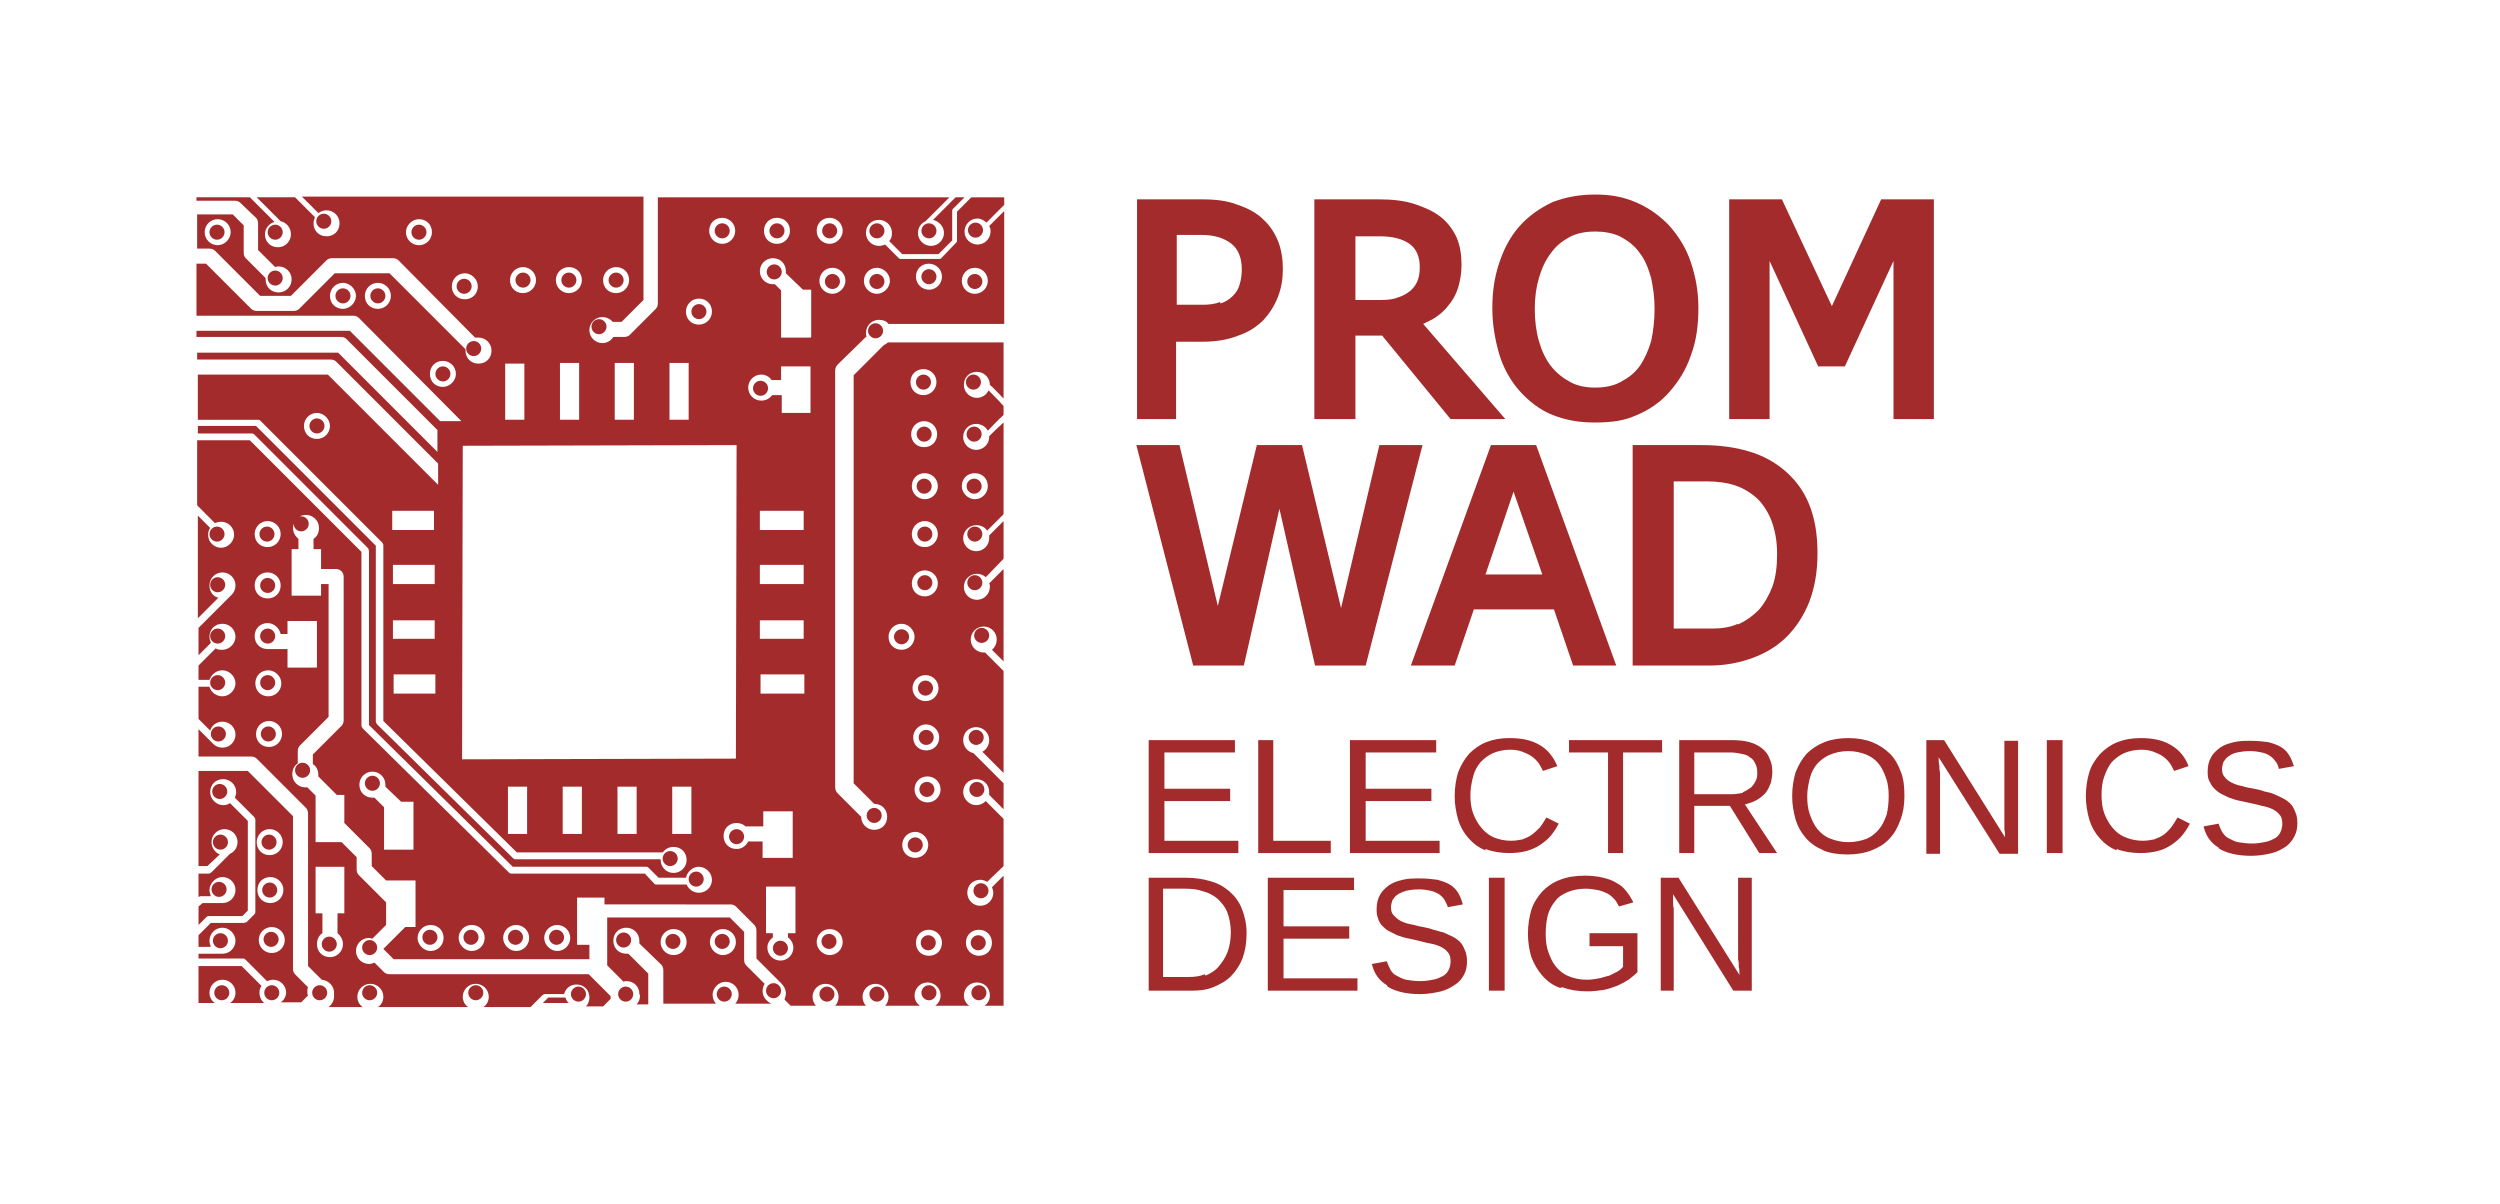 <?xml version="1.0" encoding="utf-8"?>
<!-- Generator: Adobe Illustrator 16.0.0, SVG Export Plug-In . SVG Version: 6.00 Build 0)  -->
<!DOCTYPE svg PUBLIC "-//W3C//DTD SVG 1.1//EN" "http://www.w3.org/Graphics/SVG/1.1/DTD/svg11.dtd">
<svg version="1.1" id="Слой_1" xmlns="http://www.w3.org/2000/svg" xmlns:xlink="http://www.w3.org/1999/xlink" x="0px" y="0px"
	 width="262.951px" height="126.68px" viewBox="0 0 262.951 126.68" enable-background="new 0 0 262.951 126.68"
	 xml:space="preserve">
<g id="LOGOTYPE_x0020__x0028_BASIC_x0029_">
	<g id="_159270672">
		<polygon fill="none" points="-0.144,-0.13 -0.144,126.521 262.806,126.521 262.806,-0.13 		"/>
		<g>
			<path fill="#a42b2b" d="M145.876,103.625c-0.864-0.504-1.368-1.297-1.584-2.232l1.584-0.287c0.072,0.287,0.216,0.575,0.36,0.863
				c0.144,0.288,0.359,0.504,0.647,0.648c0.288,0.144,0.648,0.359,1.008,0.432c0.433,0.072,0.864,0.145,1.513,0.145
				c0.504,0,0.936-0.072,1.296-0.145c0.432-0.072,0.72-0.216,1.008-0.359c0.288-0.145,0.504-0.361,0.648-0.648
				c0.144-0.288,0.216-0.576,0.216-0.936c0-0.361-0.072-0.721-0.288-0.937c-0.145-0.216-0.433-0.433-0.72-0.576
				c-0.288-0.144-0.721-0.288-1.152-0.36c-0.433-0.072-0.937-0.216-1.512-0.359c-0.36-0.072-0.648-0.145-1.009-0.217
				c-0.359-0.071-0.647-0.215-0.936-0.287c-0.288-0.145-0.576-0.289-0.864-0.433s-0.504-0.36-0.72-0.575
				c-0.216-0.217-0.36-0.505-0.433-0.793c-0.144-0.287-0.144-0.647-0.144-1.008c0-0.576,0.144-1.08,0.36-1.439
				c0.216-0.433,0.575-0.721,0.936-1.009c0.432-0.288,0.864-0.432,1.44-0.575c0.576-0.145,1.151-0.145,1.8-0.145
				c0.72,0,1.368,0.072,1.872,0.145c0.504,0.144,0.936,0.287,1.296,0.504c0.36,0.216,0.648,0.504,0.864,0.863
				c0.216,0.36,0.359,0.721,0.504,1.225l-1.584,0.287c-0.072-0.287-0.216-0.504-0.36-0.791c-0.144-0.217-0.359-0.433-0.576-0.576
				c-0.216-0.145-0.575-0.288-0.863-0.36c-0.36-0.071-0.721-0.144-1.225-0.144c-0.576,0-1.008,0.072-1.368,0.144
				c-0.359,0.144-0.647,0.216-0.936,0.433c-0.216,0.144-0.36,0.359-0.504,0.576c-0.072,0.215-0.145,0.504-0.145,0.719
				c0,0.361,0.072,0.648,0.288,0.865c0.216,0.215,0.433,0.432,0.72,0.575c0.288,0.144,0.648,0.288,1.08,0.36
				c0.433,0.072,0.792,0.216,1.297,0.288c0.359,0.071,0.72,0.144,1.08,0.288c0.359,0.072,0.72,0.216,1.079,0.287
				c0.288,0.145,0.648,0.289,0.937,0.433s0.576,0.36,0.792,0.576s0.36,0.504,0.504,0.864c0.145,0.287,0.216,0.72,0.216,1.152
				c0,0.504-0.071,0.936-0.288,1.367c-0.216,0.432-0.504,0.792-0.936,1.08c-0.433,0.288-0.937,0.576-1.512,0.721
				c-0.648,0.144-1.368,0.287-2.16,0.287c-1.513,0-2.664-0.287-3.456-0.791L145.876,103.625z M164.093,103.913L164.093,103.913
				c-0.792-0.288-1.368-0.72-1.872-1.296c-0.505-0.576-0.864-1.225-1.152-1.944c-0.216-0.72-0.36-1.584-0.36-2.448
				c0-0.936,0.145-1.8,0.36-2.52c0.216-0.721,0.647-1.369,1.152-1.944c0.504-0.504,1.08-0.937,1.872-1.224
				c0.72-0.289,1.584-0.433,2.592-0.433c0.72,0,1.368,0.072,1.944,0.216c0.575,0.145,1.008,0.288,1.439,0.576
				c0.433,0.216,0.72,0.504,1.008,0.864s0.504,0.72,0.721,1.151l-1.513,0.433c-0.144-0.288-0.288-0.576-0.504-0.792
				c-0.216-0.217-0.432-0.432-0.72-0.576s-0.648-0.288-1.008-0.359c-0.36-0.072-0.864-0.145-1.296-0.145
				c-0.721,0-1.368,0.145-1.872,0.359c-0.505,0.217-1.009,0.504-1.297,0.937c-0.359,0.433-0.647,0.937-0.792,1.513
				c-0.144,0.575-0.216,1.224-0.216,1.943c0,0.721,0.072,1.368,0.288,1.944c0.216,0.575,0.433,1.08,0.792,1.512
				c0.36,0.433,0.792,0.792,1.368,1.009c0.504,0.215,1.152,0.359,1.872,0.359c0.504,0,0.864-0.072,1.296-0.145
				c0.36-0.071,0.72-0.215,1.08-0.287c0.288-0.145,0.576-0.289,0.864-0.433c0.216-0.144,0.432-0.288,0.576-0.504v-2.16h-3.528
				v-1.368h5.04v4.104c-0.288,0.288-0.576,0.504-0.936,0.792c-0.36,0.216-0.721,0.432-1.225,0.648
				c-0.432,0.144-0.936,0.359-1.439,0.432c-0.505,0.072-1.08,0.145-1.656,0.145c-1.008,0-1.872-0.145-2.664-0.433L164.093,103.913z
				 M120.819,104.201L120.819,104.201V92.32h3.96c0.937,0,1.8,0.145,2.521,0.36c0.792,0.216,1.439,0.576,2.016,1.08
				s1.008,1.08,1.296,1.8c0.288,0.721,0.504,1.584,0.504,2.592s-0.144,1.873-0.432,2.664c-0.288,0.721-0.72,1.368-1.225,1.873
				c-0.504,0.504-1.151,0.863-1.871,1.151c-0.721,0.288-1.44,0.36-2.305,0.36H120.819z M133.347,104.201L133.347,104.201V92.32
				h9.072v1.297h-7.416v3.815h6.912v1.296h-6.912v4.176h7.776v1.297h-9.36H133.347z M156.604,104.201L156.604,104.201V92.32h1.655
				v11.881H156.604z M174.677,104.201L174.677,104.201V92.32h1.872l6.408,10.225c0-0.288,0-0.576-0.072-0.864
				c0-0.216,0-0.504-0.072-0.792c0-0.288,0-0.576,0-0.792V92.32h1.44v11.881h-1.944l-6.336-10.152c0,0.287,0,0.576,0,0.792
				s0,0.504,0.072,0.72c0,0.288,0,0.504,0,0.721v7.92h-1.44H174.677z M126.795,102.617L126.795,102.617
				c0.505-0.217,1.009-0.504,1.368-0.937c0.36-0.432,0.721-0.937,0.937-1.512c0.216-0.576,0.359-1.296,0.359-2.089
				c0-0.791-0.144-1.512-0.359-2.088s-0.576-1.008-1.008-1.439c-0.433-0.36-0.937-0.648-1.513-0.792
				c-0.576-0.216-1.224-0.288-1.943-0.288h-2.305v9.288h2.664c0.648,0,1.225-0.071,1.729-0.288L126.795,102.617z M156.244,89.44
				L156.244,89.44c-0.72-0.288-1.296-0.72-1.8-1.296s-0.864-1.225-1.08-1.944c-0.216-0.792-0.36-1.584-0.36-2.448
				c0-0.936,0.145-1.8,0.36-2.52c0.288-0.721,0.647-1.368,1.151-1.944c0.505-0.504,1.08-0.937,1.801-1.224
				c0.72-0.288,1.512-0.432,2.448-0.432c1.296,0,2.304,0.215,3.168,0.719c0.863,0.505,1.439,1.225,1.872,2.232l-1.513,0.504
				c-0.144-0.287-0.288-0.576-0.432-0.791c-0.216-0.289-0.432-0.505-0.72-0.721s-0.648-0.359-1.009-0.504
				c-0.359-0.145-0.792-0.216-1.296-0.216c-0.647,0-1.296,0.144-1.8,0.36c-0.504,0.215-0.936,0.575-1.296,0.936
				c-0.36,0.432-0.648,0.936-0.792,1.512c-0.145,0.576-0.288,1.225-0.288,1.944s0.072,1.368,0.288,1.944s0.504,1.08,0.864,1.512
				c0.359,0.432,0.792,0.792,1.296,1.008c0.504,0.217,1.151,0.36,1.8,0.36c0.504,0,0.864-0.072,1.224-0.144
				c0.36-0.145,0.721-0.289,1.009-0.505s0.575-0.504,0.863-0.792c0.217-0.287,0.433-0.648,0.648-1.008l1.296,0.648
				c-0.216,0.432-0.504,0.863-0.792,1.224s-0.72,0.72-1.152,1.008c-0.432,0.288-0.936,0.505-1.439,0.648
				c-0.576,0.144-1.152,0.216-1.8,0.216c-0.937,0-1.801-0.145-2.521-0.432V89.44z M191.813,89.44L191.813,89.44
				c-0.721-0.288-1.368-0.72-1.872-1.296c-0.505-0.576-0.864-1.225-1.08-1.944c-0.217-0.792-0.36-1.584-0.36-2.448
				c0-0.936,0.144-1.8,0.36-2.52c0.288-0.721,0.647-1.368,1.151-1.944c0.504-0.504,1.152-0.937,1.872-1.224
				c0.721-0.288,1.584-0.432,2.521-0.432c0.936,0,1.8,0.144,2.52,0.432c0.721,0.287,1.368,0.72,1.872,1.224s0.864,1.152,1.152,1.944
				c0.288,0.72,0.36,1.584,0.36,2.52c0,0.937-0.145,1.801-0.433,2.521c-0.288,0.792-0.647,1.44-1.151,1.944
				c-0.505,0.576-1.152,0.936-1.872,1.224c-0.721,0.288-1.584,0.433-2.521,0.433c-1.008,0-1.872-0.145-2.592-0.433H191.813z
				 M222.63,89.44L222.63,89.44c-0.72-0.288-1.296-0.72-1.8-1.296s-0.864-1.225-1.08-1.944c-0.216-0.792-0.36-1.584-0.36-2.448
				c0-0.936,0.145-1.8,0.36-2.52c0.216-0.721,0.647-1.368,1.151-1.944c0.504-0.504,1.08-0.937,1.801-1.224
				c0.72-0.288,1.512-0.432,2.447-0.432c1.297,0,2.305,0.215,3.169,0.719c0.863,0.505,1.512,1.225,1.872,2.232l-1.513,0.504
				c-0.144-0.287-0.288-0.576-0.432-0.791c-0.216-0.289-0.433-0.505-0.72-0.721c-0.288-0.216-0.648-0.359-1.009-0.504
				c-0.359-0.145-0.863-0.216-1.296-0.216c-0.647,0-1.296,0.144-1.8,0.36c-0.504,0.215-0.937,0.575-1.296,0.936
				c-0.36,0.432-0.576,0.936-0.792,1.512s-0.288,1.225-0.288,1.944s0.072,1.368,0.288,1.944s0.504,1.08,0.864,1.512
				c0.359,0.432,0.792,0.792,1.367,1.008c0.504,0.217,1.152,0.36,1.801,0.36c0.432,0,0.863-0.072,1.224-0.144
				c0.36-0.145,0.72-0.289,1.008-0.505s0.576-0.504,0.792-0.792c0.216-0.287,0.433-0.648,0.648-1.008l1.296,0.648
				c-0.216,0.432-0.504,0.863-0.792,1.224s-0.72,0.72-1.152,1.008c-0.432,0.288-0.863,0.505-1.439,0.648s-1.152,0.216-1.801,0.216
				c-0.936,0-1.8-0.145-2.52-0.432V89.44z M233.358,89.152L233.358,89.152c-0.864-0.504-1.368-1.296-1.584-2.232l1.584-0.287
				c0.071,0.287,0.216,0.576,0.359,0.863c0.145,0.217,0.36,0.504,0.648,0.648s0.647,0.359,1.008,0.432
				c0.432,0.072,0.937,0.145,1.512,0.145c0.505,0,0.937-0.072,1.297-0.145c0.432-0.072,0.72-0.216,1.008-0.359
				c0.288-0.145,0.504-0.36,0.647-0.648c0.145-0.288,0.217-0.576,0.217-0.936c0-0.36-0.072-0.721-0.288-0.937
				c-0.145-0.216-0.433-0.432-0.721-0.576c-0.288-0.144-0.72-0.288-1.151-0.36c-0.433-0.144-0.937-0.215-1.513-0.359
				c-0.359-0.072-0.647-0.145-1.008-0.216c-0.36-0.072-0.647-0.216-0.936-0.288c-0.288-0.145-0.576-0.288-0.864-0.432
				c-0.288-0.145-0.504-0.36-0.72-0.576c-0.217-0.217-0.36-0.504-0.505-0.793c-0.144-0.287-0.144-0.647-0.144-1.008
				c0-0.576,0.144-1.08,0.36-1.439c0.216-0.432,0.575-0.721,0.936-1.008c0.432-0.289,0.864-0.433,1.44-0.576
				c0.576-0.145,1.151-0.145,1.8-0.145c0.72,0,1.368,0.072,1.872,0.145c0.504,0.144,0.936,0.287,1.296,0.504
				c0.36,0.216,0.648,0.504,0.864,0.863c0.216,0.36,0.359,0.721,0.504,1.152l-1.584,0.288c-0.072-0.288-0.145-0.575-0.36-0.792
				c-0.144-0.216-0.359-0.432-0.576-0.576c-0.216-0.144-0.504-0.287-0.863-0.359c-0.36-0.072-0.721-0.145-1.225-0.145
				c-0.576,0-1.008,0.072-1.368,0.145c-0.359,0.072-0.647,0.216-0.936,0.432c-0.216,0.145-0.36,0.36-0.504,0.576
				c-0.072,0.216-0.145,0.504-0.145,0.72c0,0.36,0.072,0.648,0.288,0.864c0.145,0.216,0.433,0.432,0.721,0.576
				c0.287,0.144,0.647,0.288,1.079,0.359c0.433,0.145,0.864,0.217,1.297,0.289c0.359,0.071,0.72,0.144,1.08,0.287
				c0.359,0.072,0.72,0.145,1.008,0.288c0.359,0.144,0.647,0.288,0.936,0.433c0.288,0.144,0.576,0.359,0.792,0.576
				c0.216,0.215,0.36,0.504,0.504,0.863c0.145,0.288,0.217,0.721,0.217,1.152c0,0.504-0.072,0.936-0.288,1.368
				c-0.217,0.432-0.504,0.792-0.864,1.079c-0.432,0.289-0.937,0.576-1.512,0.721c-0.576,0.145-1.368,0.288-2.16,0.288
				c-1.513,0-2.664-0.288-3.456-0.792V89.152z M120.819,89.729L120.819,89.729V77.848h9.072v1.297h-7.416v3.816h6.912v1.295h-6.912
				v4.177h7.776v1.296h-9.36H120.819z M132.34,89.729L132.34,89.729V77.848h1.584v10.585h6.048v1.296H132.34z M141.987,89.729
				L141.987,89.729V77.848h9.072v1.297h-7.416v3.816h6.912v1.295h-6.912v4.177h7.776v1.296h-9.36H141.987z M169.133,89.729
				L169.133,89.729V79.145h-4.104v-1.297h9.792v1.297h-4.104v10.584H169.133z M176.621,89.729L176.621,89.729V77.848h5.615
				c0.648,0,1.297,0.072,1.801,0.217c0.504,0.144,0.936,0.359,1.296,0.648c0.359,0.287,0.647,0.647,0.792,1.079
				c0.216,0.433,0.288,0.864,0.288,1.44c0,0.359-0.072,0.72-0.145,1.08c-0.144,0.359-0.288,0.72-0.504,1.008
				s-0.576,0.576-0.936,0.792c-0.36,0.216-0.792,0.36-1.296,0.504l3.384,5.112h-1.872l-3.096-4.969h-3.744v4.969H176.621z
				 M202.613,89.729L202.613,89.729V77.848h1.872l6.408,10.225c0-0.288,0-0.576-0.072-0.792c0-0.216,0-0.504,0-0.792
				s0-0.576,0-0.792V77.92h1.44v11.881h-1.944l-6.408-10.152c0,0.288,0,0.576,0.072,0.863c0,0.217,0,0.504,0.072,0.721
				c0,0.288,0,0.504,0,0.648v7.92h-1.44V89.729z M215.285,89.729L215.285,89.729V77.848h1.656v11.881H215.285z M196.349,88.217
				L196.349,88.217c0.504-0.217,0.936-0.576,1.296-1.008c0.359-0.433,0.575-0.937,0.792-1.513c0.144-0.576,0.216-1.296,0.216-1.944
				c0-0.72-0.072-1.367-0.288-1.943s-0.432-1.08-0.792-1.512c-0.36-0.433-0.792-0.721-1.296-0.937
				c-0.576-0.216-1.152-0.36-1.872-0.36s-1.368,0.145-1.872,0.36c-0.576,0.216-1.008,0.576-1.368,0.937
				c-0.36,0.432-0.648,0.936-0.792,1.512c-0.145,0.576-0.288,1.224-0.288,1.943c0,0.721,0.072,1.368,0.288,1.944
				s0.432,1.08,0.792,1.513c0.36,0.432,0.792,0.791,1.368,1.008c0.576,0.216,1.152,0.359,1.872,0.359S195.773,88.433,196.349,88.217
				z M183.316,83.32L183.316,83.32c0.36-0.145,0.576-0.288,0.864-0.504c0.216-0.216,0.36-0.432,0.504-0.721
				c0.145-0.287,0.145-0.575,0.145-0.863c0-0.36-0.072-0.648-0.216-0.936c-0.145-0.289-0.288-0.505-0.576-0.648
				c-0.216-0.217-0.504-0.288-0.864-0.36c-0.36-0.071-0.72-0.144-1.152-0.144h-3.815v4.392h3.888c0.432,0,0.864-0.071,1.224-0.144
				V83.32z"/>
			<path fill="#a42b2b" d="M125.499,70l-5.976-23.185h4.536l4.032,16.92l4.104-16.92h4.752l4.104,17.136l4.032-17.136h4.536
				L143.643,70h-5.328l-3.744-16.488L130.827,70h-5.256H125.499z M148.395,70L148.395,70l8.425-23.185h4.752L169.996,70h-4.536
				l-2.016-5.904h-8.424L153.004,70h-4.536H148.395z M171.724,70L171.724,70V46.815h7.272c1.8,0,3.456,0.216,4.896,0.648
				c1.513,0.432,2.809,1.152,3.889,2.088c1.08,0.936,1.943,2.088,2.52,3.528s0.864,3.096,0.864,5.112c0,1.944-0.288,3.6-0.864,5.112
				c-0.576,1.44-1.368,2.664-2.376,3.673c-1.008,1.008-2.232,1.728-3.6,2.231C182.957,69.712,181.444,70,179.86,70h-8.208H171.724z
				 M182.812,65.68L182.812,65.68c0.792-0.359,1.513-0.863,2.16-1.512c0.576-0.648,1.08-1.512,1.44-2.448
				c0.359-1.008,0.504-2.088,0.504-3.456s-0.216-2.448-0.576-3.456c-0.36-0.936-0.864-1.728-1.512-2.376
				c-0.648-0.576-1.44-1.08-2.305-1.368c-0.863-0.288-1.872-0.432-3.023-0.432h-3.456v15.48h4.104c0.937,0,1.872-0.144,2.664-0.504
				V65.68z M162.22,60.424L162.22,60.424l-3.024-8.712l-2.952,8.712H162.22z M163.301,43.647L163.301,43.647
				c-1.297-0.504-2.593-1.512-3.528-2.592c-0.937-1.08-1.656-2.376-2.088-3.816c-0.433-1.512-0.721-3.096-0.721-4.824
				s0.216-3.24,0.721-4.752c0.504-1.512,1.151-2.736,2.088-3.816c0.936-1.08,2.16-1.944,3.528-2.592
				c1.367-0.504,2.735-0.792,4.464-0.792c1.584,0,2.88,0.216,4.248,0.792s2.592,1.44,3.6,2.52c0.937,1.08,1.729,2.304,2.232,3.816
				c0.504,1.512,0.792,3.024,0.792,4.824s-0.216,3.456-0.792,4.968c-0.504,1.512-1.296,2.736-2.232,3.816
				c-0.936,1.08-2.16,1.944-3.6,2.52c-1.152,0.504-2.376,0.72-4.248,0.72C166.108,44.439,164.812,44.224,163.301,43.647z
				 M119.595,44.079L119.595,44.079V20.967h6.768c1.512,0,2.736,0.144,3.816,0.576c1.08,0.36,2.016,0.864,2.664,1.512
				c0.72,0.648,1.224,1.44,1.584,2.304c0.359,0.936,0.504,1.872,0.504,2.952c0,1.008-0.145,1.944-0.504,2.88
				c-0.36,0.936-0.864,1.728-1.512,2.448c-0.721,0.72-1.585,1.296-2.664,1.656c-1.08,0.432-2.305,0.648-3.816,0.648h-2.736v8.136
				h-4.248H119.595z M138.244,44.079L138.244,44.079V20.967h6.768c1.44,0,2.736,0.144,3.816,0.504
				c1.08,0.36,2.016,0.792,2.736,1.368c0.72,0.576,1.296,1.368,1.655,2.16c0.36,0.864,0.504,1.8,0.504,2.88
				c0,0.864-0.144,1.656-0.359,2.376c-0.216,0.72-0.576,1.368-1.08,1.944c-0.433,0.576-1.008,1.008-1.584,1.368l-1.008,0.504
				l8.64,10.008h-5.76l-7.2-8.784h-2.809v8.784h-4.248H138.244z M181.877,44.079L181.877,44.079V20.967h5.544l5.256,11.232
				l5.185-11.232h5.544v23.112h-4.248V27.447l-5.112,11.088h-2.808l-5.112-11.088v16.632H181.877z M170.428,40.191L170.428,40.191
				c0.792-0.432,1.439-0.864,2.016-1.656c0.504-0.72,0.937-1.656,1.225-2.664c0.216-1.008,0.359-2.16,0.359-3.384
				c0-1.224-0.144-2.16-0.359-3.24c-0.288-1.008-0.648-1.944-1.225-2.664c-0.504-0.72-1.151-1.224-1.943-1.656
				c-0.793-0.432-1.872-0.576-2.736-0.576s-1.872,0.145-2.664,0.576c-0.792,0.432-1.44,0.936-1.944,1.656
				c-0.576,0.72-1.008,1.656-1.296,2.664s-0.432,2.016-0.432,3.24c0,1.224,0.144,2.376,0.432,3.384
				c0.288,1.008,0.72,1.944,1.296,2.664c0.576,0.72,1.224,1.224,2.016,1.656c0.793,0.432,1.729,0.576,2.593,0.576
				C168.7,40.767,169.636,40.623,170.428,40.191z M128.38,31.911L128.38,31.911c0.504-0.144,0.936-0.432,1.296-0.792
				c0.359-0.36,0.576-0.72,0.72-1.224s0.216-1.008,0.216-1.584c0-1.152-0.359-2.088-1.08-2.664c-0.72-0.576-1.728-0.936-3.168-0.936
				h-2.592v7.344h2.664c0.72,0,1.368-0.072,1.872-0.288L128.38,31.911z M147.099,31.263L147.099,31.263
				c0.504-0.144,0.937-0.432,1.296-0.72c0.505-0.504,0.937-1.08,0.937-2.448c0-1.08-0.36-1.944-1.08-2.448s-1.729-0.792-3.096-0.792
				h-2.593v6.696h2.736C146.019,31.551,146.595,31.479,147.099,31.263z"/>
			<path fill="#a42b2b" d="M20.881,105.497v-3.888h4.536l2.088,2.088c-0.144,0.216-0.216,0.432-0.216,0.72
				c0,0.432,0.216,0.864,0.504,1.08h-3.601c0.36-0.216,0.576-0.648,0.576-1.08c0-0.792-0.647-1.368-1.368-1.368
				c-0.792,0-1.367,0.648-1.367,1.368c0,0.432,0.216,0.864,0.575,1.08h-1.655H20.881z M30.096,104.417L30.096,104.417
				c0-0.792-0.647-1.368-1.368-1.368c-0.216,0-0.432,0.072-0.647,0.145l-2.232-2.232c-0.071-0.072-0.144-0.145-0.288-0.145h-4.68
				v-0.504h2.52c0.792,0,1.368-0.648,1.368-1.367c0-0.721-0.647-1.369-1.368-1.369c-0.792,0-1.367,0.648-1.367,1.369
				c0,0.215,0.071,0.432,0.144,0.647h-1.296v-1.224l1.296-1.297h3.456c0.072,0,0.216-0.072,0.288-0.072l0.792-0.791
				c0.072-0.072,0.144-0.145,0.144-0.288V86.2c0-0.071-0.071-0.216-0.144-0.288l-2.016-2.016c0.071-0.145,0.144-0.36,0.144-0.576
				c0-0.792-0.648-1.368-1.368-1.368c-0.792,0-1.368,0.576-1.368,1.368c0,0.721,0.648,1.368,1.368,1.368
				c0.288,0,0.504-0.072,0.72-0.216l1.872,1.871v9.434l-0.575,0.575h-3.456c-0.072,0-0.217,0-0.288,0.072l-0.864,0.864v-1.944
				l0.432-0.36H23.4c0.792,0,1.368-0.648,1.368-1.367c0-0.793-0.647-1.369-1.368-1.369c-0.72,0-1.367,0.648-1.367,1.369
				c0,0.215,0.071,0.432,0.144,0.647h-1.08c-0.072,0-0.144,0.071-0.216,0.071v-2.447h1.08c0.072,0,0.216-0.072,0.288-0.145
				l1.943-1.943c0.505-0.217,0.793-0.721,0.793-1.225c0-0.792-0.648-1.367-1.368-1.367c-0.792,0-1.368,0.647-1.368,1.367
				c0,0.576,0.359,1.08,0.864,1.297l-1.297,1.224h-0.936V81.088h5.184l4.753,4.752v16.057c0,0.217,0.071,0.432,0.216,0.576
				l1.368,1.368c-0.072,0.144-0.072,0.288-0.072,0.504c0,0.144,0,0.288,0.072,0.36l-0.721,0.72h-2.16
				c0.36-0.216,0.576-0.647,0.576-1.08V104.417z M35.136,104.417L35.136,104.417c0-0.72-0.575-1.296-1.296-1.368l-1.439-1.439
				V85.553c0-0.217-0.072-0.433-0.217-0.576l-5.184-5.185c-0.145-0.144-0.36-0.216-0.576-0.216h-5.544v-2.88l1.584,1.584
				c0.216,0.216,0.576,0.36,0.936,0.36c0.792,0,1.368-0.648,1.368-1.368c0-0.792-0.647-1.368-1.368-1.368
				c-0.647,0-1.151,0.432-1.296,0.936l-1.224-1.224v-3.384h1.152c0.144,0.576,0.72,1.008,1.367,1.008
				c0.721,0,1.368-0.648,1.368-1.368s-0.647-1.368-1.368-1.368c-0.647,0-1.151,0.432-1.367,1.008h-1.152V70l1.8-1.8
				c0.216,0.144,0.433,0.144,0.72,0.144c0.721,0,1.368-0.648,1.368-1.367c0-0.793-0.647-1.369-1.368-1.369
				c-0.792,0-1.367,0.576-1.367,1.369c0,0.215,0.071,0.432,0.144,0.647l-1.296,1.296v-2.88l3.528-3.528
				c0.216-0.216,0.359-0.576,0.359-0.936c0-0.792-0.647-1.368-1.368-1.368c-0.792,0-1.367,0.648-1.367,1.368
				c0,0.648,0.359,1.152,0.936,1.296l-2.16,2.159v-10.8l1.296,1.296c-0.144,0.216-0.216,0.432-0.216,0.72
				c0,0.792,0.648,1.368,1.368,1.368s1.368-0.648,1.368-1.368c0-0.792-0.648-1.368-1.368-1.368c-0.216,0-0.504,0.072-0.648,0.144
				l-1.872-1.872v-6.84h5.545l11.736,11.736v18.288c0,0.072,0.071,0.217,0.144,0.288l15.337,15.12
				c0.071,0.072,0.144,0.145,0.287,0.145h14.041l1.008,1.08c0.072,0.072,0.144,0.072,0.288,0.072h3.096
				c0.216,0.504,0.721,0.863,1.296,0.863c0.721,0,1.368-0.576,1.368-1.367c0-0.721-0.647-1.369-1.368-1.369
				c-0.647,0-1.224,0.504-1.367,1.152h-2.881l-1.008-1.008c-0.072-0.072-0.144-0.145-0.288-0.145h-14.04l-15.12-14.904V57.976
				c0-0.072-0.072-0.216-0.072-0.288L26.785,45.735c-0.072-0.072-0.145-0.144-0.288-0.144h-5.688v-0.792h6.12L39.529,57.4v18.504
				c0,0.072,0.072,0.216,0.144,0.288l14.257,14.04c0.072,0.072,0.144,0.145,0.288,0.145h15.265c0,0,0,0,0,0.071
				c0,0.72,0.575,1.368,1.367,1.368c0.721,0,1.368-0.576,1.368-1.368s-0.576-1.368-1.368-1.368c-0.504,0-0.863,0.217-1.151,0.576
				H54.361l-14.04-13.824V57.328c0-0.072-0.072-0.216-0.144-0.288L27.361,44.224c-0.072-0.072-0.145-0.072-0.288-0.072h-6.265
				v-4.752h13.681l11.592,11.592v-2.232L35.353,38.031c-0.145-0.144-0.36-0.216-0.576-0.216H20.736v-0.72h14.833l10.44,10.44v-2.304
				l-9.576-9.576c-0.145-0.144-0.36-0.216-0.576-0.216H20.665v-0.648h16.128l9.505,9.504h2.231l-10.8-10.873
				c-0.145-0.144-0.36-0.216-0.576-0.216H20.665v-5.472h1.008l4.752,4.752c0.145,0.144,0.36,0.216,0.576,0.216h3.888
				c0.217,0,0.433-0.072,0.576-0.216l3.744-3.744h5.761l7.992,7.992c0,0.072,0,0.072,0,0.144c0,0.792,0.575,1.368,1.367,1.368
				s1.368-0.576,1.368-1.368c0-0.72-0.576-1.368-1.368-1.368c-0.144,0-0.216,0-0.359,0l-8.064-8.136
				c-0.144-0.144-0.36-0.216-0.576-0.216h-6.408c-0.216,0-0.432,0.072-0.576,0.216L30.6,31.119h-3.239l-4.753-4.752
				c-0.144-0.145-0.359-0.216-0.575-0.216h-1.297v-3.6h3.744l1.152,1.152v2.88c0,0.216,0.072,0.432,0.216,0.576l2.088,2.088v0.144
				c0,0.792,0.576,1.368,1.368,1.368s1.368-0.647,1.368-1.368c0-0.792-0.647-1.368-1.368-1.368c-0.144,0-0.216,0-0.359,0.072
				l-1.801-1.8v-2.808c0-0.216-0.071-0.432-0.216-0.576l-1.656-1.584c-0.144-0.144-0.359-0.216-0.575-0.216h-4.032v-0.36h5.616
				l2.592,2.592c-0.576,0.144-1.008,0.72-1.008,1.296c0,0.792,0.576,1.368,1.368,1.368s1.367-0.648,1.367-1.368
				c0-0.648-0.432-1.224-1.08-1.368l-2.52-2.52h4.032l2.088,2.088c-0.072,0.216-0.144,0.432-0.144,0.648
				c0,0.792,0.575,1.368,1.367,1.368s1.368-0.576,1.368-1.368s-0.647-1.368-1.368-1.368c-0.359,0-0.647,0.144-0.863,0.288
				l-1.729-1.728h35.929v10.872l-2.304,2.304h-0.937c-0.216-0.288-0.647-0.504-1.079-0.504c-0.793,0-1.368,0.648-1.368,1.368
				c0,0.792,0.647,1.368,1.368,1.368c0.504,0,0.936-0.288,1.151-0.647h1.152c0.216,0,0.432-0.072,0.576-0.216l2.735-2.736
				c0.145-0.145,0.217-0.36,0.217-0.576v-11.16h30.673l-2.521,2.52c-0.504,0.216-0.792,0.72-0.792,1.224
				c0,0.792,0.648,1.368,1.368,1.368c0.792,0,1.368-0.648,1.368-1.368c0-0.648-0.504-1.224-1.152-1.368l2.376-2.376h0.937
				l-1.225,1.224c-0.072,0.072-0.072,0.144-0.072,0.216v3.096l-1.439,1.44h-3.816l-1.368-1.368c0.216-0.216,0.288-0.504,0.288-0.864
				c0-0.792-0.647-1.368-1.368-1.368c-0.792,0-1.368,0.576-1.368,1.368s0.648,1.368,1.368,1.368c0.217,0,0.504-0.072,0.648-0.144
				l1.44,1.44c0.071,0.072,0.144,0.072,0.216,0.072h4.032c0.071,0,0.144,0,0.216-0.072l1.584-1.656
				c0.072-0.072,0.072-0.144,0.072-0.144v-3.096l1.512-1.512h3.456v0.792l-1.872,1.872c-0.216-0.216-0.576-0.432-0.937-0.432
				c-0.792,0-1.367,0.648-1.367,1.368c0,0.792,0.647,1.368,1.367,1.368c0.792,0,1.368-0.648,1.368-1.368c0-0.216,0-0.36-0.144-0.576
				l1.584-1.584v11.88H93.459c-0.217-0.288-0.576-0.432-1.009-0.432c-0.792,0-1.368,0.648-1.368,1.368c0,0.144,0,0.288,0.072,0.36
				l-3.023,2.952c-0.217,0.216-0.288,0.432-0.288,0.72v43.705c0,0.288,0.071,0.504,0.288,0.721l2.447,2.447l0,0
				c0,0.793,0.648,1.368,1.368,1.368c0.792,0,1.368-0.575,1.368-1.368c0-0.792-0.576-1.367-1.368-1.367l-2.16-2.16V39.471
				l3.168-3.168c0.145-0.072,0.288-0.144,0.433-0.288h12.168v5.904c-0.504-0.504-1.008-1.08-1.439-1.44l0,0
				c0-0.792-0.648-1.368-1.368-1.368c-0.792,0-1.368,0.576-1.368,1.368s0.647,1.368,1.368,1.368c0.504,0,1.008-0.288,1.224-0.792
				c0.504,0.504,1.08,1.08,1.584,1.656v0.936c-0.576,0.504-1.151,1.152-1.656,1.656c-0.216-0.432-0.72-0.72-1.224-0.72
				c-0.792,0-1.368,0.648-1.368,1.368c0,0.792,0.648,1.368,1.368,1.368s1.368-0.576,1.368-1.368c0-0.072,0-0.072,0-0.072
				c0.432-0.432,0.936-0.936,1.512-1.44v9.648l-1.728,1.728c-0.217-0.36-0.648-0.576-1.152-0.576c-0.792,0-1.368,0.648-1.368,1.368
				c0,0.792,0.648,1.368,1.368,1.368c0.792,0,1.368-0.648,1.368-1.368c0-0.072,0-0.144,0-0.288l1.512-1.512v3.96l-1.872,1.944
				c-0.216-0.216-0.576-0.36-0.936-0.36c-0.792,0-1.368,0.648-1.368,1.368c0,0.792,0.647,1.368,1.368,1.368
				c0.792,0,1.368-0.648,1.368-1.368c0-0.144,0-0.216-0.072-0.36l1.512-1.512v9.721l-1.224-1.225
				c0.288-0.216,0.504-0.648,0.504-1.08c0-0.72-0.576-1.367-1.368-1.367s-1.368,0.647-1.368,1.367c0,0.793,0.648,1.368,1.368,1.368
				h0.144l1.944,1.944v10.729l-2.231-2.232c0.432-0.216,0.72-0.721,0.72-1.225c0-0.791-0.648-1.367-1.368-1.367
				c-0.792,0-1.368,0.576-1.368,1.367c0,0.648,0.433,1.225,1.08,1.369l3.168,3.168v2.735l-1.512-1.512c0-0.072,0-0.144,0-0.288
				c0-0.792-0.576-1.368-1.368-1.368s-1.368,0.576-1.368,1.368c0,0.721,0.648,1.368,1.368,1.368c0.36,0,0.72-0.144,1.008-0.433
				l1.872,1.873v4.968l-1.728,1.655c-0.217-0.144-0.504-0.215-0.721-0.215c-0.792,0-1.367,0.575-1.367,1.367
				c0,0.721,0.575,1.368,1.367,1.368s1.368-0.647,1.368-1.368c0-0.216-0.071-0.432-0.144-0.576l1.224-1.224v13.681h-2.016
				c0.359-0.217,0.576-0.648,0.576-1.08c0-0.792-0.576-1.368-1.368-1.368s-1.368,0.647-1.368,1.368c0,0.432,0.216,0.863,0.576,1.08
				h-3.601c0.36-0.217,0.576-0.648,0.576-1.08c0-0.792-0.648-1.368-1.368-1.368c-0.792,0-1.368,0.647-1.368,1.368
				c0,0.432,0.216,0.863,0.576,1.08h-3.672c0.216-0.217,0.36-0.576,0.36-0.937c0-0.72-0.648-1.368-1.368-1.368
				c-0.792,0-1.368,0.648-1.368,1.368c0,0.36,0.144,0.72,0.359,0.937h-3.239c0.216-0.217,0.359-0.576,0.359-0.937
				c0-0.72-0.576-1.368-1.368-1.368s-1.367,0.648-1.367,1.368c0,0.36,0.144,0.72,0.359,0.937h-2.664l-0.647-0.648
				c0.071-0.216,0.144-0.432,0.144-0.648c0-0.432-0.216-0.791-0.504-1.08l-2.592-2.592v-2.951c0-0.217-0.072-0.433-0.216-0.576
				l-1.944-1.944c-0.145-0.144-0.36-0.216-0.576-0.216H63.578v-0.721h-2.88v4.969h1.296v1.512H41.401l-1.08-1.08l2.304-2.304h1.08
				v-4.896h-3.096l-1.512-1.512v-1.296c0-0.217-0.072-0.432-0.217-0.576l-2.664-2.664v-2.952h-0.792l-1.943-1.944
				c0-0.072,0-0.144,0-0.216c0-0.433-0.217-0.864-0.576-1.08V79.36l3.023-3.024c0.145-0.144,0.217-0.359,0.217-0.576V60.64
				c0-0.432-0.36-0.792-0.792-0.792h-1.584V57.76h-0.792v-1.08c0.359-0.216,0.575-0.648,0.575-1.152
				c0-0.792-0.647-1.368-1.368-1.368c-0.792,0-1.367,0.576-1.367,1.368c0,0.432,0.216,0.864,0.575,1.152v1.08h-0.72v4.896h3.097
				v-1.224h0.792V75.4l-3.024,3.023c-0.145,0.145-0.216,0.36-0.216,0.576v1.297c-0.36,0.215-0.576,0.647-0.576,1.151
				c0,0.792,0.647,1.368,1.368,1.368c0.071,0,0.144,0,0.216,0l0.864,0.863v4.896h2.735l1.585,1.584v1.297
				c0,0.215,0.071,0.432,0.216,0.576l2.88,2.879v2.377l-1.44,1.439c-0.144,0-0.216-0.072-0.359-0.072
				c-0.792,0-1.368,0.648-1.368,1.369c0,0.791,0.647,1.367,1.368,1.367c0.216,0,0.432-0.072,0.575-0.144l1.009,1.008
				c0.144,0.144,0.359,0.216,0.576,0.216h20.952l2.304,2.305v0.287l-0.792,0.793h-1.8c0.216-0.217,0.36-0.576,0.36-0.937
				c0-0.792-0.576-1.368-1.368-1.368c-0.648,0-1.152,0.432-1.296,1.008h-2.017c-0.072,0-0.216,0.072-0.288,0.145l-1.224,1.224
				h-4.968c0.359-0.216,0.575-0.647,0.575-1.08c0-0.792-0.647-1.368-1.368-1.368c-0.792,0-1.367,0.648-1.367,1.368
				c0,0.433,0.216,0.864,0.575,1.08h-9.504c0.36-0.216,0.576-0.647,0.576-1.08c0-0.792-0.648-1.368-1.368-1.368
				c-0.792,0-1.368,0.648-1.368,1.368c0,0.433,0.216,0.864,0.576,1.08h-3.6c0.288-0.216,0.575-0.647,0.575-1.08V104.417z
				 M57.097,105.497L57.097,105.497l0.576-0.576h1.8c0.072,0.216,0.145,0.433,0.36,0.576H57.097z M67.25,104.561L67.25,104.561
				c0-0.791-0.576-1.367-1.368-1.367c-0.072,0-0.216,0-0.288,0.071l-1.728-1.728v-5.041h12.888l1.513,1.513v2.952
				c0,0.216,0.071,0.432,0.216,0.576l1.943,1.943c-0.144,0.217-0.216,0.504-0.216,0.793c0,0.575,0.433,1.08,0.937,1.295H77.33
				c0.216-0.215,0.36-0.576,0.36-0.936c0-0.792-0.648-1.368-1.368-1.368s-1.368,0.648-1.368,1.368c0,0.359,0.144,0.721,0.36,0.936
				h-5.545v-3.527c0-0.217-0.071-0.432-0.216-0.576l-2.304-2.232c0-0.072,0-0.144,0-0.287c0-0.793-0.648-1.369-1.368-1.369
				c-0.792,0-1.368,0.576-1.368,1.369c0,0.791,0.576,1.367,1.368,1.367c0.072,0,0.145,0,0.216,0l2.088,2.088v3.24h-1.224
				c0.216-0.216,0.36-0.576,0.36-0.936L67.25,104.561z M60.05,104.561L60.05,104.561c0-0.432,0.36-0.791,0.792-0.791
				s0.792,0.359,0.792,0.791s-0.36,0.793-0.792,0.793S60.05,104.992,60.05,104.561z M65.017,104.561L65.017,104.561
				c0-0.432,0.36-0.791,0.792-0.791c0.433,0,0.792,0.359,0.792,0.791s-0.359,0.793-0.792,0.793
				C65.378,105.354,65.017,104.992,65.017,104.561z M75.385,104.561L75.385,104.561c0-0.432,0.36-0.791,0.792-0.791
				c0.433,0,0.792,0.359,0.792,0.791s-0.359,0.793-0.792,0.793C75.746,105.354,75.385,104.992,75.385,104.561z M86.186,104.561
				L86.186,104.561c0-0.432,0.36-0.791,0.792-0.791s0.792,0.359,0.792,0.791s-0.36,0.793-0.792,0.793S86.186,104.992,86.186,104.561
				z M91.442,104.561L91.442,104.561c0-0.432,0.36-0.791,0.792-0.791c0.433,0,0.792,0.359,0.792,0.791s-0.359,0.793-0.792,0.793
				C91.802,105.354,91.442,104.992,91.442,104.561z M22.537,104.417L22.537,104.417c0-0.433,0.359-0.792,0.792-0.792
				c0.432,0,0.792,0.359,0.792,0.792c0,0.432-0.36,0.792-0.792,0.792C22.896,105.209,22.537,104.849,22.537,104.417z
				 M27.793,104.417L27.793,104.417c0-0.433,0.36-0.792,0.792-0.792s0.792,0.359,0.792,0.792c0,0.432-0.36,0.792-0.792,0.792
				S27.793,104.849,27.793,104.417z M32.833,104.417L32.833,104.417c0-0.433,0.36-0.792,0.792-0.792s0.792,0.359,0.792,0.792
				c0,0.432-0.36,0.792-0.792,0.792S32.833,104.849,32.833,104.417z M38.089,104.417L38.089,104.417c0-0.433,0.36-0.792,0.792-0.792
				c0.433,0,0.792,0.359,0.792,0.792c0,0.432-0.359,0.792-0.792,0.792C38.449,105.209,38.089,104.849,38.089,104.417z
				 M49.249,104.417L49.249,104.417c0-0.433,0.36-0.792,0.792-0.792c0.433,0,0.793,0.359,0.793,0.792
				c0,0.432-0.36,0.792-0.793,0.792C49.609,105.209,49.249,104.849,49.249,104.417z M96.915,104.417L96.915,104.417
				c0-0.433,0.359-0.792,0.792-0.792c0.432,0,0.792,0.359,0.792,0.792c0,0.432-0.36,0.792-0.792,0.792
				C97.274,105.209,96.915,104.849,96.915,104.417z M102.171,104.417L102.171,104.417c0-0.433,0.36-0.792,0.792-0.792
				s0.792,0.359,0.792,0.792c0,0.432-0.36,0.792-0.792,0.792S102.171,104.849,102.171,104.417z M80.57,104.201L80.57,104.201
				c0-0.432,0.36-0.793,0.792-0.793s0.792,0.361,0.792,0.793s-0.36,0.791-0.792,0.791S80.57,104.633,80.57,104.201z M83.45,99.736
				L83.45,99.736c0-0.504-0.216-0.863-0.576-1.151v-0.433h0.792v-4.896H80.57v4.896h0.72v0.433
				c-0.359,0.288-0.576,0.647-0.576,1.079c0,0.793,0.648,1.369,1.368,1.369c0.792,0,1.368-0.648,1.368-1.369V99.736z M36.073,99.305
				L36.073,99.305c0-0.432-0.216-0.863-0.576-1.152v-2.088h0.72v-4.896h-3.023v4.896h0.72v2.088
				c-0.36,0.217-0.576,0.648-0.576,1.152c0,0.792,0.576,1.368,1.368,1.368S36.073,100.025,36.073,99.305z M81.29,99.736
				L81.29,99.736c0-0.432,0.36-0.791,0.792-0.791c0.433,0,0.792,0.359,0.792,0.791c0,0.433-0.359,0.793-0.792,0.793
				C81.65,100.529,81.29,100.169,81.29,99.736z M99.075,99.16L99.075,99.16c0-0.791-0.648-1.367-1.368-1.367
				c-0.792,0-1.368,0.576-1.368,1.367c0,0.793,0.576,1.369,1.368,1.369S99.075,99.953,99.075,99.16z M104.331,99.16L104.331,99.16
				c0-0.791-0.576-1.367-1.368-1.367s-1.368,0.576-1.368,1.367c0,0.793,0.648,1.369,1.368,1.369
				C103.755,100.529,104.331,99.953,104.331,99.16z M38.089,99.664L38.089,99.664c0-0.432,0.36-0.791,0.792-0.791
				c0.433,0,0.792,0.359,0.792,0.791c0,0.433-0.359,0.793-0.792,0.793C38.449,100.457,38.089,100.097,38.089,99.664z M72.218,99.089
				L72.218,99.089c0-0.792-0.576-1.368-1.368-1.368s-1.367,0.648-1.367,1.368s0.575,1.368,1.367,1.368S72.218,99.809,72.218,99.089z
				 M77.402,99.089L77.402,99.089c0-0.792-0.648-1.368-1.368-1.368c-0.792,0-1.368,0.648-1.368,1.368s0.648,1.368,1.368,1.368
				C76.826,100.457,77.402,99.809,77.402,99.089z M88.635,99.089L88.635,99.089c0-0.792-0.576-1.368-1.368-1.368
				s-1.368,0.648-1.368,1.368s0.648,1.368,1.368,1.368C88.058,100.457,88.635,99.809,88.635,99.089z M29.953,98.873L29.953,98.873
				c0-0.793-0.648-1.368-1.368-1.368c-0.792,0-1.368,0.647-1.368,1.368c0,0.72,0.576,1.367,1.368,1.367S29.953,99.593,29.953,98.873
				z M33.841,99.305L33.841,99.305c0-0.432,0.36-0.792,0.792-0.792c0.433,0,0.792,0.36,0.792,0.792s-0.359,0.792-0.792,0.792
				C34.201,100.097,33.841,99.736,33.841,99.305z M46.657,98.656L46.657,98.656c0-0.791-0.576-1.367-1.368-1.367
				s-1.368,0.647-1.368,1.367c0,0.721,0.648,1.369,1.368,1.369C46.081,100.025,46.657,99.377,46.657,98.656z M50.977,98.656
				L50.977,98.656c0-0.791-0.576-1.367-1.368-1.367s-1.368,0.647-1.368,1.367c0,0.721,0.648,1.369,1.368,1.369
				C50.401,100.025,50.977,99.377,50.977,98.656z M55.657,98.656L55.657,98.656c0-0.791-0.647-1.367-1.367-1.367
				c-0.792,0-1.368,0.647-1.368,1.367c0,0.721,0.647,1.369,1.368,1.369C55.082,100.025,55.657,99.377,55.657,98.656z M59.977,98.656
				L59.977,98.656c0-0.791-0.647-1.367-1.368-1.367c-0.792,0-1.368,0.647-1.368,1.367c0,0.721,0.648,1.369,1.368,1.369
				C59.401,100.025,59.977,99.377,59.977,98.656z M96.843,99.16L96.843,99.16c0-0.432,0.36-0.791,0.792-0.791
				s0.792,0.359,0.792,0.791c0,0.433-0.36,0.793-0.792,0.793S96.843,99.593,96.843,99.16z M102.098,99.16L102.098,99.16
				c0-0.432,0.36-0.791,0.792-0.791c0.433,0,0.792,0.359,0.792,0.791c0,0.433-0.359,0.793-0.792,0.793
				C102.459,99.953,102.098,99.593,102.098,99.16z M69.986,99.017L69.986,99.017c0-0.432,0.359-0.792,0.792-0.792
				c0.432,0,0.792,0.36,0.792,0.792c0,0.433-0.36,0.792-0.792,0.792C70.345,99.809,69.986,99.449,69.986,99.017z M75.17,99.017
				L75.17,99.017c0-0.432,0.36-0.792,0.792-0.792c0.433,0,0.792,0.36,0.792,0.792c0,0.433-0.359,0.792-0.792,0.792
				C75.53,99.809,75.17,99.449,75.17,99.017z M86.402,99.017L86.402,99.017c0-0.432,0.36-0.792,0.792-0.792s0.792,0.36,0.792,0.792
				c0,0.433-0.36,0.792-0.792,0.792S86.402,99.449,86.402,99.017z M22.392,98.945L22.392,98.945c0-0.433,0.36-0.793,0.792-0.793
				c0.433,0,0.792,0.36,0.792,0.793c0,0.432-0.359,0.791-0.792,0.791C22.753,99.736,22.392,99.377,22.392,98.945z M64.802,98.873
				L64.802,98.873c0-0.432,0.36-0.793,0.792-0.793c0.433,0,0.792,0.361,0.792,0.793s-0.359,0.791-0.792,0.791
				C65.162,99.664,64.802,99.305,64.802,98.873z M27.72,98.801L27.72,98.801c0-0.432,0.36-0.792,0.792-0.792
				c0.433,0,0.792,0.36,0.792,0.792s-0.359,0.792-0.792,0.792C28.081,99.593,27.72,99.232,27.72,98.801z M44.426,98.585
				L44.426,98.585c0-0.433,0.359-0.792,0.792-0.792c0.432,0,0.792,0.359,0.792,0.792c0,0.432-0.36,0.792-0.792,0.792
				C44.785,99.377,44.426,99.017,44.426,98.585z M48.745,98.585L48.745,98.585c0-0.433,0.36-0.792,0.792-0.792
				c0.433,0,0.792,0.359,0.792,0.792c0,0.432-0.359,0.792-0.792,0.792C49.105,99.377,48.745,99.017,48.745,98.585z M53.426,98.585
				L53.426,98.585c0-0.433,0.359-0.792,0.792-0.792c0.432,0,0.792,0.359,0.792,0.792c0,0.432-0.36,0.792-0.792,0.792
				C53.785,99.377,53.426,99.017,53.426,98.585z M57.746,98.585L57.746,98.585c0-0.433,0.359-0.792,0.792-0.792
				c0.432,0,0.792,0.359,0.792,0.792c0,0.432-0.36,0.792-0.792,0.792C58.105,99.377,57.746,99.017,57.746,98.585z M29.808,93.617
				L29.808,93.617c0-0.793-0.647-1.369-1.367-1.369c-0.792,0-1.368,0.576-1.368,1.369c0,0.791,0.576,1.367,1.368,1.367
				S29.808,94.336,29.808,93.617z M102.386,93.688L102.386,93.688c0-0.432,0.36-0.792,0.792-0.792s0.792,0.36,0.792,0.792
				c0,0.433-0.36,0.792-0.792,0.792S102.386,94.121,102.386,93.688z M27.577,93.617L27.577,93.617c0-0.433,0.359-0.793,0.792-0.793
				c0.432,0,0.792,0.36,0.792,0.793c0,0.432-0.36,0.791-0.792,0.791C27.936,94.408,27.577,94.049,27.577,93.617z M22.249,93.545
				L22.249,93.545c0-0.433,0.359-0.793,0.792-0.793c0.432,0,0.792,0.36,0.792,0.793c0,0.432-0.36,0.791-0.792,0.791
				C22.608,94.336,22.249,93.977,22.249,93.545z M72.433,92.465L72.433,92.465c0-0.432,0.36-0.793,0.792-0.793
				c0.433,0,0.793,0.361,0.793,0.793s-0.36,0.792-0.793,0.792C72.794,93.257,72.433,92.896,72.433,92.465z M69.698,90.305
				L69.698,90.305c0-0.432,0.359-0.792,0.792-0.792c0.432,0,0.792,0.36,0.792,0.792s-0.36,0.792-0.792,0.792
				C70.057,91.097,69.698,90.736,69.698,90.305z M83.378,90.232L83.378,90.232v-4.896h-3.096v1.584H78.41
				c-0.216-0.215-0.576-0.359-0.936-0.359c-0.792,0-1.368,0.576-1.368,1.368s0.576,1.368,1.368,1.368
				c0.575,0,1.008-0.36,1.224-0.793h1.512v1.729h3.097H83.378z M97.635,88.864L97.635,88.864c0-0.72-0.648-1.368-1.368-1.368
				c-0.792,0-1.368,0.648-1.368,1.368c0,0.792,0.576,1.368,1.368,1.368C96.986,90.232,97.635,89.656,97.635,88.864z M29.737,88.576
				L29.737,88.576c0-0.792-0.648-1.367-1.368-1.367c-0.792,0-1.368,0.647-1.368,1.367c0,0.793,0.576,1.368,1.368,1.368
				S29.737,89.297,29.737,88.576z M95.474,88.864L95.474,88.864c0-0.432,0.36-0.792,0.792-0.792s0.792,0.36,0.792,0.792
				c0,0.433-0.36,0.792-0.792,0.792S95.474,89.297,95.474,88.864z M22.392,88.576L22.392,88.576c0-0.432,0.36-0.792,0.792-0.792
				c0.433,0,0.792,0.36,0.792,0.792s-0.359,0.793-0.792,0.793C22.753,89.369,22.392,89.008,22.392,88.576z M27.505,88.576
				L27.505,88.576c0-0.432,0.36-0.792,0.792-0.792s0.792,0.36,0.792,0.792s-0.36,0.793-0.792,0.793S27.505,89.008,27.505,88.576z
				 M43.489,89.225L43.489,89.225v-4.896h-1.296l-1.656-1.584c0-0.072,0-0.144,0-0.216c0-0.792-0.647-1.368-1.368-1.368
				c-0.72,0-1.368,0.576-1.368,1.368s0.576,1.368,1.368,1.368c0.072,0,0.145,0,0.216,0l1.009,1.008v4.465h3.096V89.225z M76.682,88
				L76.682,88c0-0.432,0.359-0.791,0.792-0.791c0.432,0,0.792,0.359,0.792,0.791c0,0.433-0.36,0.793-0.792,0.793
				C77.042,88.793,76.682,88.433,76.682,88z M55.441,87.713L55.441,87.713v-4.969h-2.016v4.969H55.441z M61.202,87.713
				L61.202,87.713v-4.969h-2.017v4.969H61.202z M66.962,87.713L66.962,87.713v-4.969h-2.016v4.969H66.962z M72.721,87.713
				L72.721,87.713v-4.969h-2.016v4.969H72.721z M91.154,85.769L91.154,85.769c0-0.433,0.36-0.792,0.792-0.792
				c0.433,0,0.792,0.359,0.792,0.792c0,0.432-0.359,0.792-0.792,0.792C91.514,86.561,91.154,86.2,91.154,85.769z M98.93,83.032
				L98.93,83.032c0-0.792-0.648-1.368-1.368-1.368c-0.792,0-1.368,0.576-1.368,1.368c0,0.72,0.576,1.368,1.368,1.368
				S98.93,83.752,98.93,83.032z M22.321,83.248L22.321,83.248c0-0.432,0.359-0.792,0.792-0.792c0.432,0,0.792,0.36,0.792,0.792
				s-0.36,0.793-0.792,0.793C22.68,84.041,22.321,83.68,22.321,83.248z M96.698,83.032L96.698,83.032
				c0-0.432,0.36-0.792,0.792-0.792c0.433,0,0.792,0.36,0.792,0.792c0,0.433-0.359,0.792-0.792,0.792
				C97.058,83.824,96.698,83.465,96.698,83.032z M101.955,83.032L101.955,83.032c0-0.432,0.359-0.792,0.792-0.792
				c0.432,0,0.792,0.36,0.792,0.792c0,0.433-0.36,0.792-0.792,0.792C102.314,83.824,101.955,83.465,101.955,83.032z M38.377,82.385
				L38.377,82.385c0-0.433,0.36-0.793,0.792-0.793c0.433,0,0.792,0.36,0.792,0.793c0,0.432-0.359,0.791-0.792,0.791
				C38.737,83.176,38.377,82.816,38.377,82.385z M31.033,81.016L31.033,81.016c0-0.432,0.359-0.791,0.792-0.791
				c0.432,0,0.792,0.359,0.792,0.791c0,0.433-0.36,0.793-0.792,0.793C31.392,81.809,31.033,81.448,31.033,81.016z M48.601,79.864
				L48.601,79.864l28.801-0.072l0.072-32.977l-28.801,0.072L48.601,79.864z M98.787,77.561L98.787,77.561
				c0-0.721-0.648-1.368-1.368-1.368c-0.792,0-1.368,0.647-1.368,1.368c0,0.791,0.576,1.367,1.368,1.367
				S98.787,78.352,98.787,77.561z M29.665,77.2L29.665,77.2c0-0.792-0.648-1.368-1.368-1.368c-0.792,0-1.368,0.648-1.368,1.368
				c0,0.792,0.576,1.368,1.368,1.368S29.665,77.92,29.665,77.2z M96.627,77.561L96.627,77.561c0-0.433,0.359-0.793,0.792-0.793
				c0.432,0,0.792,0.36,0.792,0.793c0,0.432-0.36,0.791-0.792,0.791C96.986,78.352,96.627,77.992,96.627,77.561z M101.883,77.561
				L101.883,77.561c0-0.433,0.36-0.793,0.792-0.793s0.792,0.36,0.792,0.793c0,0.432-0.36,0.791-0.792,0.791
				S101.883,77.992,101.883,77.561z M22.177,77.2L22.177,77.2c0-0.433,0.36-0.792,0.792-0.792s0.792,0.359,0.792,0.792
				s-0.36,0.792-0.792,0.792S22.177,77.633,22.177,77.2z M27.432,77.2L27.432,77.2c0-0.433,0.36-0.792,0.792-0.792
				c0.433,0,0.792,0.359,0.792,0.792s-0.359,0.792-0.792,0.792C27.793,77.992,27.432,77.633,27.432,77.2z M98.715,72.376
				L98.715,72.376c0-0.792-0.648-1.368-1.368-1.368c-0.792,0-1.368,0.648-1.368,1.368s0.576,1.368,1.368,1.368
				S98.715,73.096,98.715,72.376z M29.593,71.872L29.593,71.872c0-0.72-0.647-1.368-1.368-1.368c-0.792,0-1.368,0.576-1.368,1.368
				s0.576,1.368,1.368,1.368S29.593,72.592,29.593,71.872z M96.554,72.376L96.554,72.376c0-0.432,0.36-0.792,0.792-0.792
				s0.792,0.36,0.792,0.792c0,0.433-0.36,0.792-0.792,0.792S96.554,72.809,96.554,72.376z M45.793,72.952L45.793,72.952v-2.017
				h-4.392v2.017H45.793z M84.602,72.952L84.602,72.952v-2.017h-4.608v2.017h4.536H84.602z M22.104,71.8L22.104,71.8
				c0-0.432,0.36-0.792,0.792-0.792c0.433,0,0.792,0.36,0.792,0.792c0,0.433-0.359,0.792-0.792,0.792
				C22.465,72.592,22.104,72.232,22.104,71.8z M27.361,71.8L27.361,71.8c0-0.432,0.359-0.792,0.792-0.792
				c0.432,0,0.792,0.36,0.792,0.792c0,0.433-0.36,0.792-0.792,0.792C27.72,72.592,27.361,72.232,27.361,71.8z M33.337,70.216
				L33.337,70.216V65.32h-3.096v1.367H29.52c-0.144-0.647-0.72-1.151-1.367-1.151c-0.792,0-1.368,0.575-1.368,1.368
				c0,0.791,0.576,1.367,1.368,1.367h2.088v1.944H33.337z M96.194,66.977L96.194,66.977c0-0.721-0.647-1.369-1.368-1.369
				c-0.792,0-1.367,0.648-1.367,1.369c0,0.791,0.575,1.367,1.367,1.367S96.194,67.695,96.194,66.977z M94.034,66.977L94.034,66.977
				c0-0.433,0.36-0.793,0.792-0.793c0.433,0,0.792,0.36,0.792,0.793c0,0.432-0.359,0.791-0.792,0.791
				C94.394,67.768,94.034,67.408,94.034,66.977z M22.104,66.904L22.104,66.904c0-0.433,0.36-0.793,0.792-0.793
				c0.433,0,0.792,0.36,0.792,0.793c0,0.432-0.359,0.791-0.792,0.791C22.465,67.695,22.104,67.336,22.104,66.904z M27.361,66.904
				L27.361,66.904c0-0.433,0.359-0.793,0.792-0.793c0.432,0,0.792,0.36,0.792,0.793c0,0.432-0.36,0.791-0.792,0.791
				C27.72,67.695,27.361,67.336,27.361,66.904z M102.459,66.832L102.459,66.832c0-0.432,0.359-0.792,0.792-0.792
				c0.432,0,0.792,0.36,0.792,0.792s-0.36,0.792-0.792,0.792C102.818,67.624,102.459,67.264,102.459,66.832z M45.721,67.191
				L45.721,67.191v-1.943h-4.393v1.943H45.721z M84.53,67.191L84.53,67.191v-1.943h-4.608v1.943H84.53z M29.52,61.576L29.52,61.576
				c0-0.792-0.647-1.368-1.367-1.368c-0.792,0-1.368,0.576-1.368,1.368s0.576,1.368,1.368,1.368S29.52,62.368,29.52,61.576z
				 M98.642,61.36L98.642,61.36c0-0.792-0.647-1.368-1.368-1.368c-0.792,0-1.368,0.648-1.368,1.368c0,0.792,0.576,1.368,1.368,1.368
				S98.642,62.08,98.642,61.36z M27.361,61.576L27.361,61.576c0-0.432,0.359-0.792,0.792-0.792c0.432,0,0.792,0.36,0.792,0.792
				s-0.36,0.792-0.792,0.792C27.72,62.368,27.361,62.008,27.361,61.576z M22.104,61.504L22.104,61.504
				c0-0.432,0.36-0.792,0.792-0.792c0.433,0,0.792,0.36,0.792,0.792c0,0.432-0.359,0.792-0.792,0.792
				C22.465,62.296,22.104,61.936,22.104,61.504z M96.482,61.288L96.482,61.288c0-0.432,0.36-0.792,0.792-0.792
				c0.433,0,0.792,0.36,0.792,0.792c0,0.432-0.359,0.792-0.792,0.792C96.843,62.08,96.482,61.72,96.482,61.288z M101.739,61.288
				L101.739,61.288c0-0.432,0.359-0.792,0.792-0.792c0.432,0,0.792,0.36,0.792,0.792c0,0.432-0.36,0.792-0.792,0.792
				C102.098,62.08,101.739,61.72,101.739,61.288z M45.721,61.432L45.721,61.432v-2.016h-4.393v2.016H45.721z M84.53,61.432
				L84.53,61.432v-2.016h-4.608v2.016H84.53z M98.642,56.176L98.642,56.176c0-0.792-0.647-1.368-1.368-1.368
				c-0.792,0-1.368,0.648-1.368,1.368c0,0.792,0.576,1.368,1.368,1.368S98.642,56.896,98.642,56.176z M29.52,56.176L29.52,56.176
				c0-0.792-0.647-1.368-1.367-1.368c-0.792,0-1.368,0.648-1.368,1.368c0,0.792,0.576,1.368,1.368,1.368S29.52,56.896,29.52,56.176z
				 M96.482,56.176L96.482,56.176c0-0.432,0.36-0.792,0.792-0.792c0.433,0,0.792,0.36,0.792,0.792c0,0.432-0.359,0.792-0.792,0.792
				C96.843,56.968,96.482,56.607,96.482,56.176z M101.739,56.176L101.739,56.176c0-0.432,0.359-0.792,0.792-0.792
				c0.432,0,0.792,0.36,0.792,0.792c0,0.432-0.36,0.792-0.792,0.792C102.098,56.968,101.739,56.607,101.739,56.176z M22.033,56.176
				L22.033,56.176c0-0.432,0.359-0.792,0.792-0.792c0.432,0,0.792,0.36,0.792,0.792c0,0.432-0.36,0.792-0.792,0.792
				C22.392,56.968,22.033,56.607,22.033,56.176z M27.289,56.176L27.289,56.176c0-0.432,0.36-0.792,0.792-0.792
				s0.792,0.36,0.792,0.792c0,0.432-0.36,0.792-0.792,0.792S27.289,56.607,27.289,56.176z M30.888,55.096L30.888,55.096
				c0-0.432,0.36-0.792,0.792-0.792c0.433,0,0.792,0.36,0.792,0.792s-0.359,0.792-0.792,0.792
				C31.249,55.888,30.888,55.528,30.888,55.096z M45.649,55.744L45.649,55.744v-2.016h-4.393v2.016H45.649z M84.53,55.744
				L84.53,55.744v-2.016h-4.608v2.016H84.53z M98.642,51.136L98.642,51.136c0-0.792-0.647-1.368-1.368-1.368
				c-0.792,0-1.368,0.576-1.368,1.368c0,0.72,0.576,1.368,1.368,1.368S98.642,51.855,98.642,51.136z M103.898,51.136L103.898,51.136
				c0-0.792-0.575-1.368-1.367-1.368s-1.368,0.576-1.368,1.368c0,0.72,0.647,1.368,1.368,1.368
				C103.323,52.503,103.898,51.855,103.898,51.136z M96.41,51.136L96.41,51.136c0-0.432,0.36-0.792,0.793-0.792
				c0.432,0,0.792,0.36,0.792,0.792c0,0.432-0.36,0.792-0.792,0.792C96.77,51.928,96.41,51.567,96.41,51.136z M101.667,51.136
				L101.667,51.136c0-0.432,0.359-0.792,0.792-0.792c0.432,0,0.792,0.36,0.792,0.792c0,0.432-0.36,0.792-0.792,0.792
				C102.026,51.928,101.667,51.567,101.667,51.136z M98.57,45.664L98.57,45.664c0-0.792-0.647-1.368-1.367-1.368
				c-0.793,0-1.368,0.648-1.368,1.368c0,0.792,0.575,1.368,1.368,1.368C97.995,47.031,98.57,46.456,98.57,45.664z M96.41,45.664
				L96.41,45.664c0-0.432,0.36-0.792,0.793-0.792c0.432,0,0.792,0.36,0.792,0.792c0,0.432-0.36,0.792-0.792,0.792
				C96.77,46.456,96.41,46.095,96.41,45.664z M101.667,45.664L101.667,45.664c0-0.432,0.359-0.792,0.792-0.792
				c0.432,0,0.792,0.36,0.792,0.792c0,0.432-0.36,0.792-0.792,0.792C102.026,46.456,101.667,46.095,101.667,45.664z M34.705,44.799
				L34.705,44.799c0-0.72-0.648-1.368-1.368-1.368c-0.792,0-1.368,0.648-1.368,1.368c0,0.792,0.576,1.368,1.368,1.368
				S34.705,45.52,34.705,44.799z M32.545,44.799L32.545,44.799c0-0.432,0.36-0.792,0.792-0.792c0.433,0,0.792,0.36,0.792,0.792
				s-0.359,0.792-0.792,0.792C32.905,45.591,32.545,45.231,32.545,44.799z M72.433,44.151L72.433,44.151v-5.976h-2.016v5.976H72.433
				z M66.674,44.151L66.674,44.151v-5.976h-2.016v5.976H66.674z M60.914,44.151L60.914,44.151v-5.976h-2.017v5.976H60.914z
				 M55.153,44.151L55.153,44.151v-5.904h-2.016v5.904H55.153z M85.25,43.503L85.25,43.503v-4.968h-3.096v1.44h-1.008
				c-0.216-0.36-0.648-0.576-1.08-0.576c-0.792,0-1.368,0.648-1.368,1.368c0,0.792,0.648,1.368,1.368,1.368
				c0.504,0,0.864-0.216,1.152-0.576h1.008v1.872h3.096L85.25,43.503z M79.202,40.839L79.202,40.839c0-0.432,0.36-0.792,0.792-0.792
				s0.792,0.36,0.792,0.792s-0.36,0.792-0.792,0.792S79.202,41.271,79.202,40.839z M98.499,40.191L98.499,40.191
				c0-0.792-0.648-1.368-1.368-1.368c-0.792,0-1.368,0.576-1.368,1.368s0.576,1.368,1.368,1.368S98.499,40.911,98.499,40.191z
				 M96.339,40.191L96.339,40.191c0-0.432,0.359-0.792,0.792-0.792c0.432,0,0.792,0.36,0.792,0.792c0,0.432-0.36,0.792-0.792,0.792
				C96.698,40.983,96.339,40.623,96.339,40.191z M101.594,40.191L101.594,40.191c0-0.432,0.36-0.792,0.792-0.792
				s0.792,0.36,0.792,0.792c0,0.432-0.36,0.792-0.792,0.792S101.594,40.623,101.594,40.191z M47.953,39.327L47.953,39.327
				c0-0.792-0.647-1.368-1.368-1.368c-0.792,0-1.367,0.576-1.367,1.368s0.575,1.368,1.367,1.368
				C47.305,40.695,47.953,40.047,47.953,39.327z M45.793,39.327L45.793,39.327c0-0.432,0.36-0.792,0.792-0.792
				c0.433,0,0.792,0.36,0.792,0.792c0,0.432-0.359,0.792-0.792,0.792C46.153,40.119,45.793,39.759,45.793,39.327z M49.033,36.663
				L49.033,36.663c0-0.432,0.36-0.792,0.792-0.792c0.433,0,0.792,0.36,0.792,0.792c0,0.432-0.359,0.792-0.792,0.792
				C49.393,37.455,49.033,37.095,49.033,36.663z M91.299,34.791L91.299,34.791c0-0.432,0.359-0.792,0.792-0.792
				c0.432,0,0.792,0.36,0.792,0.792c0,0.432-0.36,0.792-0.792,0.792C91.658,35.583,91.299,35.223,91.299,34.791z M85.322,35.439
				L85.322,35.439v-4.968h-0.864l-1.8-1.728c0-0.072,0-0.144,0-0.216c0-0.792-0.576-1.368-1.368-1.368
				c-0.72,0-1.368,0.576-1.368,1.368s0.648,1.368,1.368,1.368c0.072,0,0.145,0,0.216,0l0.648,0.648v4.968h3.096L85.322,35.439z
				 M62.21,34.359L62.21,34.359c0-0.432,0.359-0.792,0.792-0.792c0.432,0,0.792,0.36,0.792,0.792c0,0.432-0.36,0.792-0.792,0.792
				C62.569,35.151,62.21,34.791,62.21,34.359z M74.882,32.775L74.882,32.775c0-0.792-0.576-1.368-1.368-1.368
				s-1.367,0.648-1.367,1.368c0,0.792,0.575,1.368,1.367,1.368S74.882,33.495,74.882,32.775z M72.721,32.775L72.721,32.775
				c0-0.433,0.36-0.792,0.792-0.792c0.433,0,0.792,0.36,0.792,0.792c0,0.432-0.359,0.792-0.792,0.792
				C73.082,33.567,72.721,33.207,72.721,32.775z M41.113,31.119L41.113,31.119c0-0.792-0.648-1.368-1.368-1.368
				c-0.792,0-1.368,0.648-1.368,1.368c0,0.792,0.576,1.368,1.368,1.368S41.113,31.839,41.113,31.119z M37.441,31.119L37.441,31.119
				c0-0.72-0.648-1.368-1.368-1.368c-0.792,0-1.368,0.648-1.368,1.368c0,0.792,0.576,1.368,1.368,1.368
				C36.793,32.487,37.441,31.839,37.441,31.119z M38.953,31.119L38.953,31.119c0-0.432,0.36-0.792,0.792-0.792
				c0.433,0,0.792,0.36,0.792,0.792c0,0.432-0.359,0.792-0.792,0.792C39.313,31.911,38.953,31.551,38.953,31.119z M35.281,31.119
				L35.281,31.119c0-0.432,0.36-0.792,0.792-0.792s0.792,0.36,0.792,0.792c0,0.432-0.36,0.792-0.792,0.792
				S35.281,31.551,35.281,31.119z M50.258,30.111L50.258,30.111c0-0.72-0.648-1.368-1.368-1.368c-0.792,0-1.368,0.648-1.368,1.368
				c0,0.792,0.576,1.368,1.368,1.368S50.258,30.903,50.258,30.111z M88.923,29.535L88.923,29.535c0-0.72-0.576-1.368-1.368-1.368
				s-1.368,0.648-1.368,1.368c0,0.792,0.647,1.368,1.368,1.368C88.274,30.903,88.923,30.255,88.923,29.535z M93.602,29.535
				L93.602,29.535c0-0.72-0.648-1.368-1.368-1.368c-0.792,0-1.368,0.648-1.368,1.368c0,0.792,0.648,1.368,1.368,1.368
				S93.602,30.255,93.602,29.535z M103.898,29.535L103.898,29.535c0-0.72-0.575-1.368-1.367-1.368s-1.368,0.648-1.368,1.368
				c0,0.792,0.647,1.368,1.368,1.368C103.323,30.903,103.898,30.255,103.898,29.535z M48.025,30.111L48.025,30.111
				c0-0.433,0.36-0.792,0.792-0.792s0.792,0.36,0.792,0.792c0,0.432-0.36,0.792-0.792,0.792S48.025,30.543,48.025,30.111z
				 M56.378,29.463L56.378,29.463c0-0.792-0.648-1.368-1.368-1.368c-0.792,0-1.368,0.648-1.368,1.368
				c0,0.792,0.576,1.368,1.368,1.368S56.378,30.183,56.378,29.463z M61.202,29.463L61.202,29.463c0-0.792-0.576-1.368-1.368-1.368
				s-1.368,0.648-1.368,1.368c0,0.792,0.647,1.368,1.368,1.368C60.626,30.831,61.202,30.183,61.202,29.463z M66.17,29.463
				L66.17,29.463c0-0.792-0.576-1.368-1.368-1.368s-1.368,0.648-1.368,1.368c0,0.792,0.576,1.368,1.368,1.368
				S66.17,30.183,66.17,29.463z M99.075,29.103L99.075,29.103c0-0.792-0.648-1.368-1.368-1.368c-0.792,0-1.368,0.576-1.368,1.368
				s0.647,1.368,1.368,1.368C98.499,30.471,99.075,29.823,99.075,29.103z M86.762,29.607L86.762,29.607
				c0-0.432,0.359-0.792,0.792-0.792c0.432,0,0.792,0.36,0.792,0.792s-0.36,0.792-0.792,0.792
				C87.122,30.399,86.762,30.039,86.762,29.607z M91.442,29.607L91.442,29.607c0-0.432,0.36-0.792,0.792-0.792
				c0.433,0,0.792,0.36,0.792,0.792s-0.359,0.792-0.792,0.792C91.802,30.399,91.442,30.039,91.442,29.607z M101.739,29.607
				L101.739,29.607c0-0.432,0.359-0.792,0.792-0.792c0.432,0,0.792,0.36,0.792,0.792s-0.36,0.792-0.792,0.792
				C102.098,30.399,101.739,30.039,101.739,29.607z M54.218,29.463L54.218,29.463c0-0.432,0.359-0.792,0.792-0.792
				c0.432,0,0.792,0.36,0.792,0.792c0,0.432-0.36,0.792-0.792,0.792C54.577,30.255,54.218,29.895,54.218,29.463z M59.042,29.463
				L59.042,29.463c0-0.432,0.359-0.792,0.792-0.792c0.432,0,0.792,0.36,0.792,0.792c0,0.432-0.36,0.792-0.792,0.792
				C59.401,30.255,59.042,29.895,59.042,29.463z M64.01,29.463L64.01,29.463c0-0.432,0.36-0.792,0.792-0.792s0.792,0.36,0.792,0.792
				c0,0.432-0.36,0.792-0.792,0.792S64.01,29.895,64.01,29.463z M28.153,29.247L28.153,29.247c0-0.432,0.359-0.792,0.792-0.792
				c0.432,0,0.792,0.36,0.792,0.792c0,0.432-0.36,0.792-0.792,0.792C28.512,30.039,28.153,29.679,28.153,29.247z M96.915,29.103
				L96.915,29.103c0-0.432,0.359-0.792,0.792-0.792c0.432,0,0.792,0.36,0.792,0.792s-0.36,0.792-0.792,0.792
				C97.274,29.895,96.915,29.535,96.915,29.103z M80.642,28.599L80.642,28.599c0-0.432,0.359-0.792,0.792-0.792
				c0.432,0,0.792,0.36,0.792,0.792s-0.36,0.792-0.792,0.792C81.002,29.391,80.642,29.031,80.642,28.599z M24.264,24.423
				L24.264,24.423c0-0.792-0.647-1.368-1.368-1.368c-0.792,0-1.368,0.648-1.368,1.368c0,0.792,0.648,1.368,1.368,1.368
				C23.617,25.791,24.264,25.143,24.264,24.423z M45.433,24.423L45.433,24.423c0-0.792-0.576-1.368-1.368-1.368
				c-0.72,0-1.368,0.648-1.368,1.368c0,0.792,0.648,1.368,1.368,1.368C44.857,25.791,45.433,25.143,45.433,24.423z M77.33,24.279
				L77.33,24.279c0-0.792-0.647-1.368-1.368-1.368c-0.792,0-1.368,0.576-1.368,1.368s0.648,1.368,1.368,1.368
				C76.754,25.647,77.33,24.999,77.33,24.279z M83.09,24.279L83.09,24.279c0-0.792-0.575-1.368-1.367-1.368
				s-1.368,0.576-1.368,1.368s0.576,1.368,1.368,1.368S83.09,24.999,83.09,24.279z M88.635,24.279L88.635,24.279
				c0-0.792-0.648-1.368-1.368-1.368c-0.792,0-1.368,0.576-1.368,1.368s0.648,1.368,1.368,1.368S88.635,24.999,88.635,24.279z
				 M22.033,24.423L22.033,24.423c0-0.432,0.359-0.792,0.792-0.792c0.432,0,0.792,0.36,0.792,0.792s-0.36,0.792-0.792,0.792
				C22.392,25.215,22.033,24.855,22.033,24.423z M28.153,24.423L28.153,24.423c0-0.432,0.359-0.792,0.792-0.792
				c0.432,0,0.792,0.36,0.792,0.792s-0.36,0.792-0.792,0.792C28.512,25.215,28.153,24.855,28.153,24.423z M43.273,24.423
				L43.273,24.423c0-0.432,0.36-0.792,0.792-0.792s0.792,0.36,0.792,0.792s-0.36,0.792-0.792,0.792S43.273,24.855,43.273,24.423z
				 M75.17,24.279L75.17,24.279c0-0.432,0.36-0.792,0.792-0.792c0.433,0,0.792,0.36,0.792,0.792s-0.359,0.792-0.792,0.792
				C75.53,25.071,75.17,24.711,75.17,24.279z M80.93,24.279L80.93,24.279c0-0.432,0.359-0.792,0.792-0.792
				c0.432,0,0.792,0.36,0.792,0.792s-0.36,0.792-0.792,0.792C81.29,25.071,80.93,24.711,80.93,24.279z M86.474,24.279L86.474,24.279
				c0-0.432,0.359-0.792,0.792-0.792c0.432,0,0.792,0.36,0.792,0.792s-0.36,0.792-0.792,0.792
				C86.834,25.071,86.474,24.711,86.474,24.279z M91.442,24.279L91.442,24.279c0-0.432,0.36-0.792,0.792-0.792
				c0.433,0,0.792,0.36,0.792,0.792s-0.359,0.792-0.792,0.792C91.802,25.071,91.442,24.711,91.442,24.279z M96.915,24.279
				L96.915,24.279c0-0.432,0.359-0.792,0.792-0.792c0.432,0,0.792,0.36,0.792,0.792s-0.36,0.792-0.792,0.792
				C97.274,25.071,96.915,24.711,96.915,24.279z M101.81,24.207L101.81,24.207c0-0.432,0.36-0.792,0.792-0.792
				c0.433,0,0.792,0.36,0.792,0.792c0,0.432-0.359,0.792-0.792,0.792C102.171,24.999,101.81,24.639,101.81,24.207z M33.264,23.271
				L33.264,23.271c0-0.432,0.36-0.792,0.792-0.792c0.433,0,0.793,0.36,0.793,0.792s-0.36,0.792-0.793,0.792
				C33.625,24.063,33.264,23.703,33.264,23.271z"/>
		</g>
	</g>
</g>
</svg>
